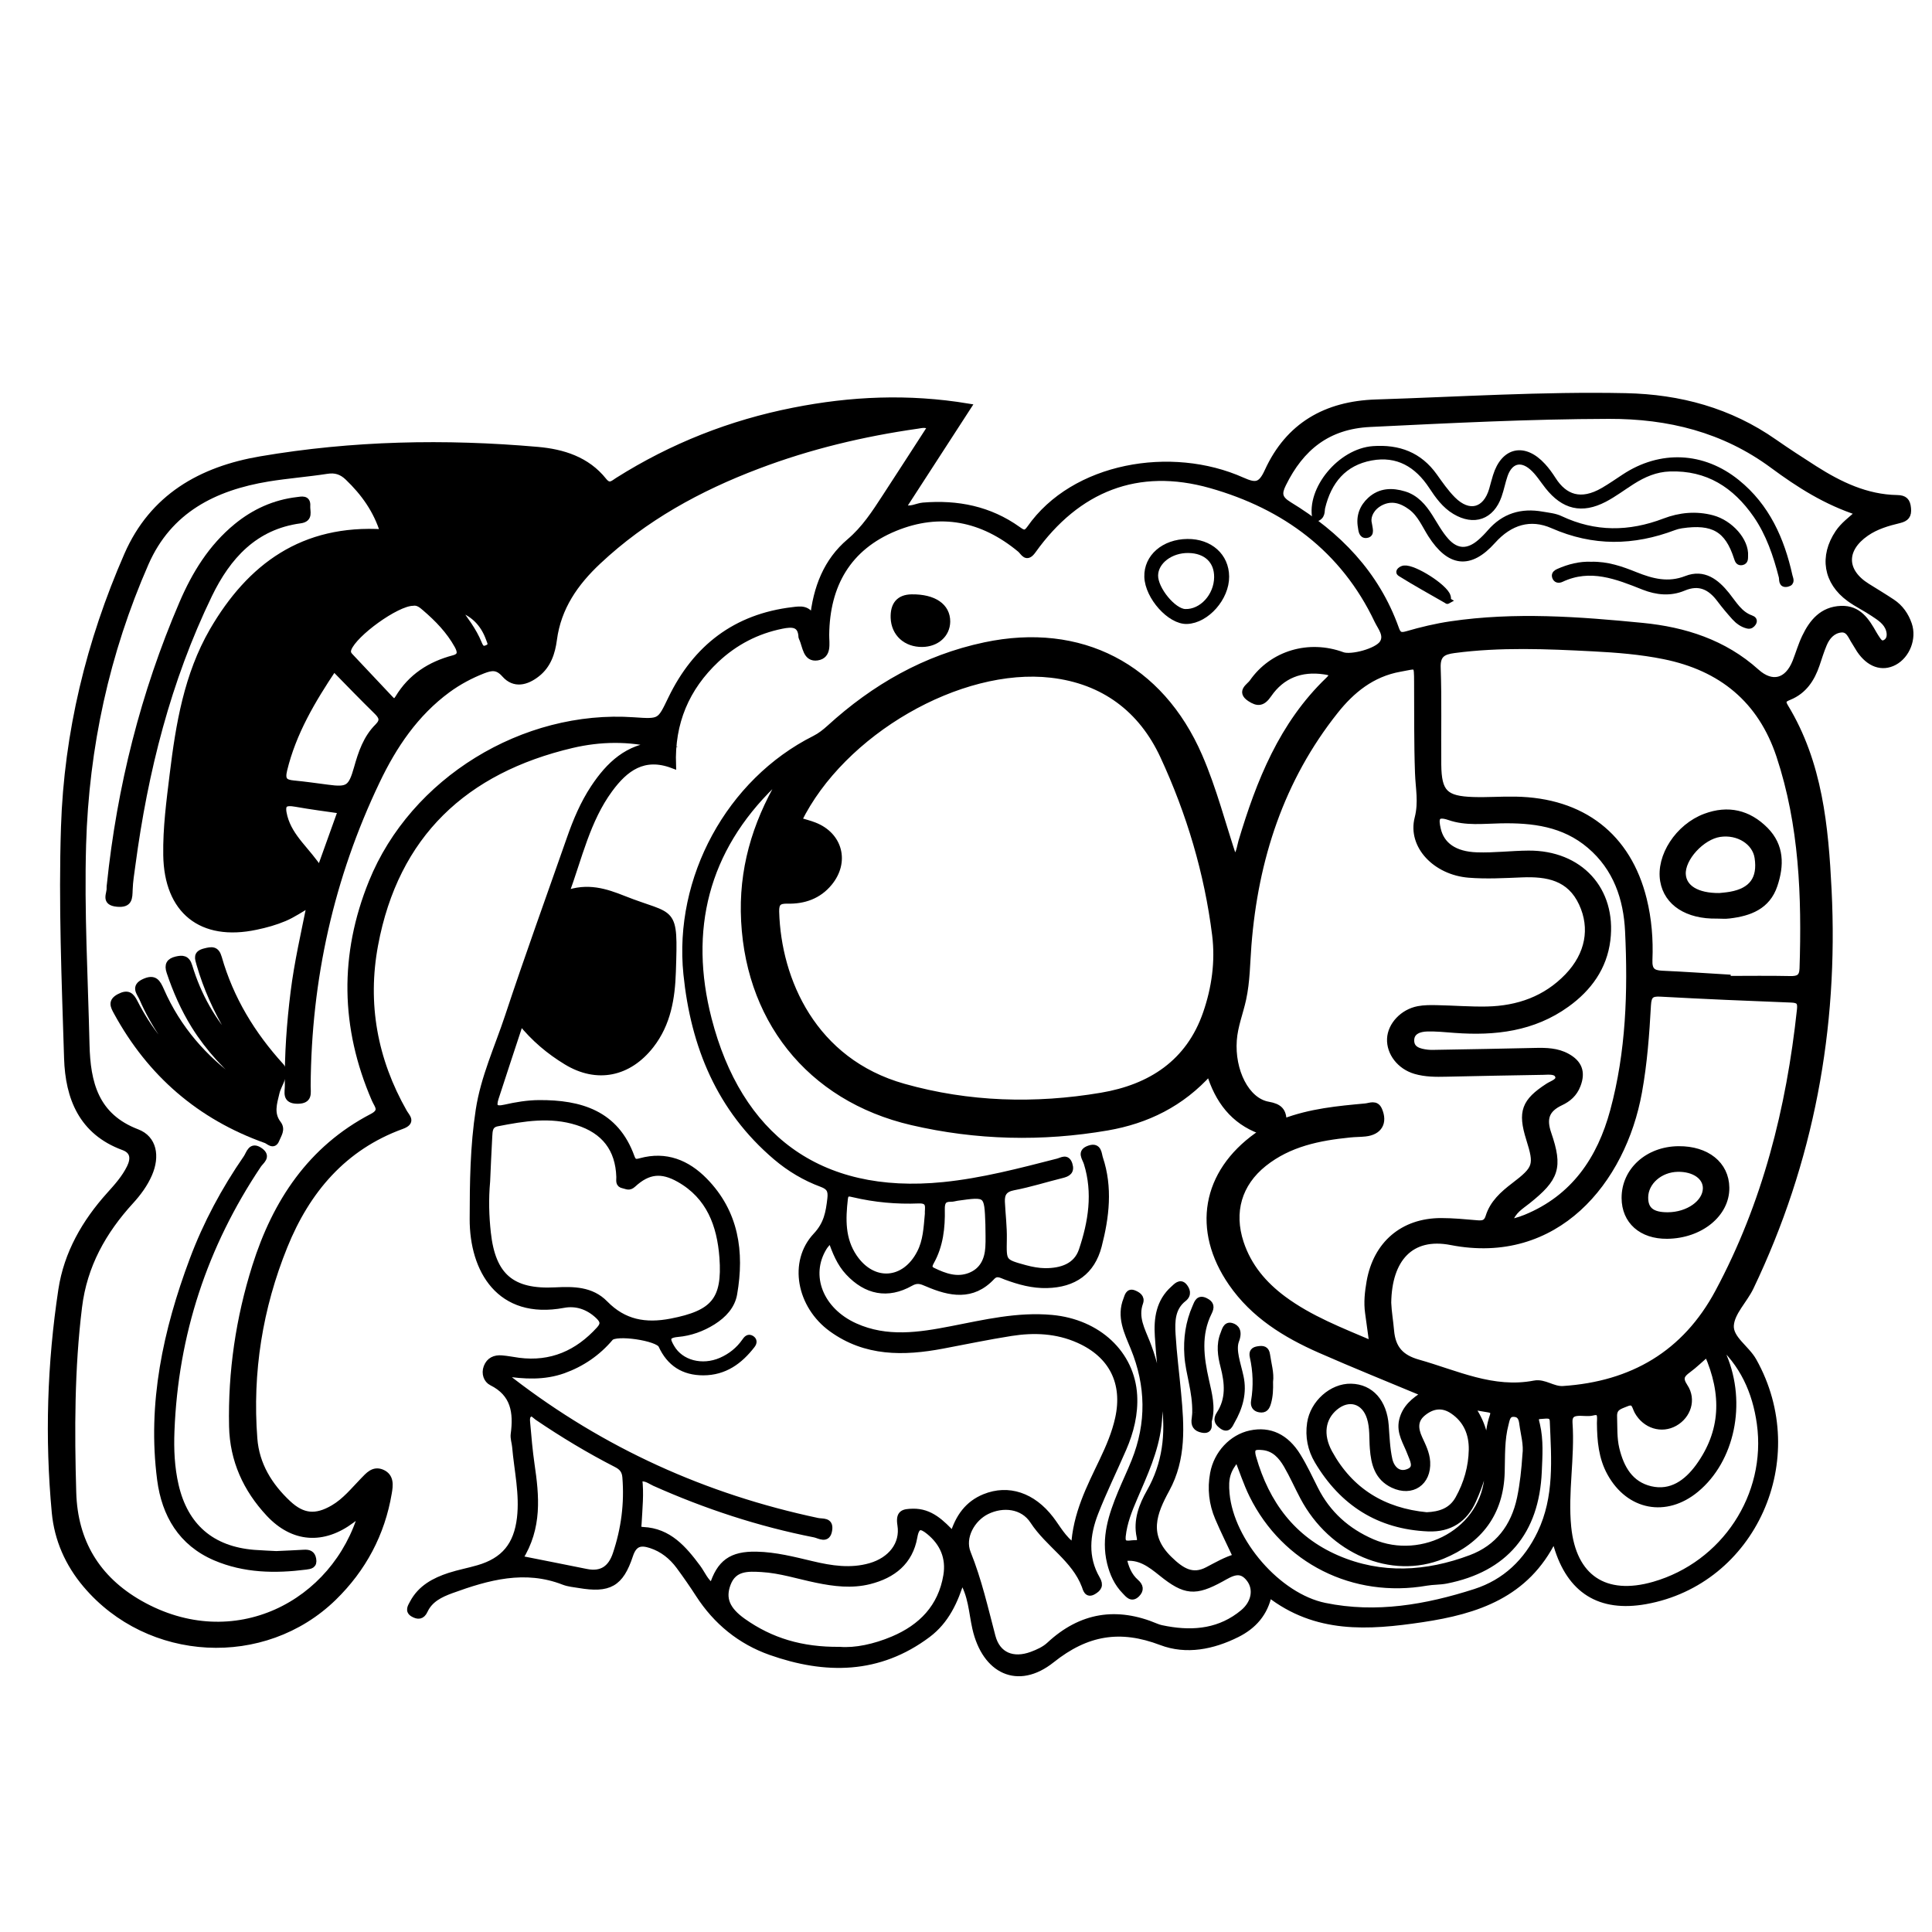 <?xml version="1.0" encoding="utf-8"?>
<!-- Generator: Adobe Illustrator 23.0.0, SVG Export Plug-In . SVG Version: 6.00 Build 0)  -->
<svg version="1.0" xmlns="http://www.w3.org/2000/svg" xmlns:xlink="http://www.w3.org/1999/xlink" x="0px" y="0px"
	 viewBox="0 0 3000 3000" style="enable-background:new 0 0 3000 3000;" xml:space="preserve">
<style type="text/css">
	.st0{stroke:#000000;stroke-width:10;stroke-miterlimit:10;}
</style>
<g id="Layer_1">
	<g>
		<path class="st0" d="M1503.1,631.6c-34.9,53.8-67.7,104.5-101.4,156.5c12.4,5,21.9-1.9,31.6-2.7c53.4-4.4,103,5.4,147.2,37
			c7.7,5.5,12,8.1,18.9-1.8c68.1-97.6,219.5-123.6,329.4-74.4c21.1,9.4,29.3,8.6,39.8-14.4c32.4-70.8,90.4-104,168-106.5
			c129.3-4.1,258.5-12.5,387.9-9.8c83.7,1.8,161.1,22.7,230.3,71.1c20.5,14.3,41.5,27.9,62.6,41.4c39.3,25,80.6,44.9,128.5,45.7
			c11.3,0.2,15.5,4.3,16.5,15.5c1.1,11.2-2.6,15.6-13.3,18.2c-18,4.3-35.9,9.5-51.5,20.3c-36.4,25.2-35.8,59.7,1.6,83
			c13,8.1,26.1,16,38.9,24.5c12.5,8.3,20.8,20.2,25.7,34.4c7.4,21.6-2.9,47.9-22.5,58.4c-18.9,10-38.7,3-53.5-18.9
			c-2.7-4-4.9-8.4-7.6-12.4c-5.7-8.4-8.9-21.1-22-19.5c-12.9,1.6-21.4,11.1-26.3,22.8c-4.4,10.4-7.7,21.2-11.3,31.9
			c-7.6,22.3-19.7,40.8-42.4,50.1c-7.8,3.2-12.3,5.8-6.4,15.5c53.3,87.5,62.4,186.2,67.3,284.6c10.7,215.2-27.6,421.5-120.9,616.6
			c-9.7,20.3-29.5,38.9-30.9,59.3c-1.4,20.8,24.4,35.6,35.4,55.2c85.1,151.7-0.7,343-167.8,372.8c-70.5,12.5-116.8-16.4-137.4-85.8
			c-0.6-2.2-2.1-4.1-5.3-10.1c-42.5,86.1-119,111.2-204.1,123.9c-83.3,12.4-164.5,18.1-237.9-39.3c-6.2,30.6-24.1,50.1-49.5,62.8
			c-37.6,18.8-78.6,27-117.5,12.2c-63.7-24.2-115.8-15.8-170.2,27.6c-52.5,41.8-103.2,17.1-118.2-49c-5.7-25-6-51.5-21.6-76.2
			c-10.3,34.2-24.4,64.6-52.6,85.8c-75.9,57-158.8,57.2-244,27.1c-46.9-16.6-84.3-47.1-111.6-89.4c-9.6-14.9-19.8-29.5-30.3-43.8
			c-11.3-15.2-25.8-26.9-44.1-32.8c-15.7-5.1-26.3-3.2-32.6,16c-14.7,44.5-32.5,53.7-78.7,45.9c-7.9-1.3-16.2-2-23.6-4.8
			c-60.6-23.7-118-7.7-175.1,13.1c-16.9,6.2-33.2,14-41.3,31.5c-4.3,9.4-10.4,9.2-17.5,5.2c-8.4-4.7-3.6-11.2-0.7-16.7
			c12.2-23.1,33.5-34.4,57-42.1c14.6-4.7,29.8-7.5,44.5-11.8c40.4-11.7,60.1-35.9,65.1-78c4.4-37.5-4.3-74-7.5-111
			c-0.6-6.4-3-13-2.2-19.2c4.5-33.9,0.5-63.2-34.4-80.6c-7.6-3.8-11.4-13.7-7.7-23.5c4-10.6,12.6-14.3,23.2-13.4
			c8.8,0.7,17.5,2.5,26.3,3.7c50.6,6.5,91.6-11.6,125.4-48.8c8.1-8.9,5.7-14.5-2.2-21.9c-15.4-14.3-33.9-20.4-53.6-16.7
			c-99.6,18.7-140.9-54.5-140.7-133c0.1-56.6,0.7-113,9.4-169.3c7.8-50.8,29.4-97.1,45.3-145.1c30.6-92.6,63.9-184.3,96.1-276.4
			c9.6-27.5,20.8-54.2,37-78.7c23.8-35.8,52.7-63.5,99-66.7c-44.5-11.2-89.2-10.4-132.8-0.2c-166.8,39.2-274.2,139.2-306.2,310.8
			c-17,91.3-1.1,178.5,45.1,259.7c4.4,7.7,13.9,15-3.5,21.3c-90.5,32.9-147.3,100.4-182.2,186.7c-38.7,95.6-54.8,195.7-46.9,298.9
			c3.1,40.6,23.4,73.4,52.5,100.7c23,21.5,43.6,23,70.6,7.2c18.5-10.8,31.7-27.5,46.3-42.5c8-8.2,15.9-18,28.8-12.7
			c14.5,6,12.6,20,10.6,31.6c-10.6,63.3-39.8,117.8-85.4,162.3c-108.1,105.4-287,95.5-384.5-19.9c-27.5-32.5-44.2-70.4-48.1-112.1
			c-10.8-115.5-7.2-231,10.2-345.7c8.6-56.4,36.4-104.8,74.6-147.2c11.9-13.2,23.8-26.5,31.7-42.7c6.6-13.6,5.8-26-10.1-31.8
			c-64.5-23.7-85.4-76.5-87.3-137.9c-3.7-119.6-8.7-239.4-4.8-358.9c4.7-146.4,39.2-287.8,98-422.3c39.3-90,114.4-132.7,207.3-148.5
			c142.5-24.3,286-27.2,429.7-14.6c39,3.4,76.6,15,102.6,47.7c8.9,11.1,14.9,4.3,22.1-0.3c84.3-53.2,175.5-89.2,273.2-108.4
			C1321,620.4,1410,616.2,1503.1,631.6z M1044.7,1188c-45.3-17.1-74.2,5-98.2,37.7c-35,47.7-47.2,104.8-68.3,162.5
			c34.1-12.7,62.2-3.4,90.1,7.7c78,31,79.6,10.3,76.2,113c-1.3,40.5-7.6,80.4-34,114.2c-34.4,44-83.4,54.3-130.9,25.4
			c-26.3-16-49.9-35.5-71.3-62.1c-13.5,40.9-26.3,79.6-38.9,118.4c-4.5,13.9-1.2,19.1,14.8,15.4c17.2-3.9,35.1-6.9,52.8-7
			c63.9-0.4,119.1,15.8,143.4,83.6c3.1,8.7,7.2,8.5,14.4,6.5c39.3-10.8,72.1,2.8,99,30.2c48.4,49.3,57.2,110.4,45.9,175.5
			c-3.2,18.8-16.2,32.7-32.8,43.2c-16.9,10.6-35.3,17.1-54.5,18.8c-19.7,1.8-16.6,10-9.8,21.6c14.3,24.5,47.5,33.3,77.2,20.4
			c15.1-6.6,27.6-16.6,37.1-30.2c2.3-3.3,5.1-7,9.7-4.2c4.1,2.5,4.1,6.1,1,10.1c-19.2,24.8-42.5,41.8-75.4,41.9
			c-30.7,0-52.2-13.8-65-41.8c-5.5-12-71-21.7-79.6-11.6c-19.8,23.4-44,40-72.8,50.4c-30,10.7-60.5,9-91.9,4.2
			c0.8,2.6,0.9,3.6,1.4,4c2.9,2.7,5.9,5.5,9.1,7.9c141.9,109.3,300.9,181.2,476,218.3c7.8,1.7,19.9-1.4,17.9,13.3
			c-2.4,17.5-14.7,8.5-22.4,7c-85.9-16.9-168.6-44.1-248.6-79.8c-7.1-3.2-13.6-9.2-24.1-6.6c2.9,23.1,0.3,46.4-0.9,69.7
			c-0.3,5.7-2.3,10.1,7.4,10.5c39.7,1.8,62.8,29,84.4,58c7.3,9.8,11.7,22.2,23.1,29.7c11.5-37.2,29.7-50.2,68.5-49.4
			c29.3,0.6,57.5,7.9,85.8,14.6c30.1,7.2,60.4,11.9,91,3.1c31.9-9.2,51.8-33.9,47-64.1c-3-18.9,4.7-19.9,18.7-20.3
			c27.7-0.7,44.9,17.3,62.8,36c8.4-28,23.1-48.4,49-58.9c36.8-14.9,74.4-2.3,102.2,33.8c10.8,14,18.9,30.5,36.9,43.6
			c2.7-51.6,24.3-92.4,44-133.8c10.1-21.2,19.3-42.6,24.4-65.6c12.3-55.5-9.6-99.3-61.7-122.4c-33.7-15-69.1-16.5-104.7-10.9
			c-35.6,5.6-71,13-106.5,19.7c-60.4,11.4-119.4,12.2-172.1-26c-49.3-35.7-62.5-103.5-24.2-144.3c17-18.1,19.9-36.1,22.4-57.5
			c1.5-12.9-1.5-18.7-13.7-23.2c-25.9-9.6-49.6-23.7-70.7-41.6c-87.7-74.5-127.7-172.3-139.1-284.2
			c-15.1-148.5,66.6-298.7,199-365.2c8.9-4.5,16.1-10.3,23.3-16.8c69.4-63.2,148.3-108.5,241-128.1c148.5-31.4,272.2,32.8,332.6,172
			c22.4,51.6,36.1,106,54.2,160c8.7-8.1,9-18.4,11.6-27.3c27.8-92.9,63-181.8,135-250.9c11.3-10.8,2.9-12.5-6.4-13.9
			c-36.1-5.4-66.2,6.2-86.7,36c-9.4,13.8-16.9,14.1-28.8,6.2c-16.1-10.7-0.8-18.3,3.7-24.7c31.1-44.8,87.8-61.4,139.8-42.2
			c13.5,5,54.3-5.6,62.6-18.8c7.8-12.5-2.8-24.4-8-35.2c-52.7-111.2-144.2-177.9-258.8-210.4c-113.9-32.3-207.7,5.5-276.4,101.6
			c-10.2,14.3-14,2.8-19.6-1.9c-58.6-48.6-124.4-61.9-194.8-33c-72.7,29.9-106.1,88.2-106.9,166.1c-0.1,13.1,4.2,31.8-13.4,34.6
			c-17.7,2.8-17.9-17-23.3-28.9c-0.3-0.7-0.9-1.5-1-2.2c-0.8-22-15.5-21.1-30.7-18.1c-39,7.8-73.1,25.5-102.1,52.7
			C1065.5,1067.9,1042.3,1122,1044.7,1188z M595.5,826.9c-10.7-34.8-30.2-61.8-55.1-85.7c-9.6-9.2-19.5-12.5-32.8-10.4
			c-30.3,4.7-61,7-91.2,11.9c-84,13.8-154.2,49.2-190.4,131.6c-61.1,139.3-92.9,285.9-97.3,437.3c-3,103.3,2.9,207,5.3,310.4
			c1.4,59.5,13.9,111.5,78.8,136.3c25.8,9.8,30.5,37.1,18.6,64.6c-6.8,15.7-16.9,29.4-28.4,42c-43,47-72.7,99.9-80.6,164.6
			c-11.8,95.9-11.8,192-9,288.1c2.2,76.4,37,134.3,103.6,172.3c146.6,83.5,304.3,0.5,345.1-141.8c-6.2,4.7-11.2,8.5-16.1,12.2
			c-44.2,33.1-90.5,30.2-128.2-10.1c-35.4-37.9-56-82.8-57.1-135.4c-1.8-84.7,10.5-167.8,35.9-248.3c31.4-99.6,86-182.6,181.6-232.4
			c17.4-9.1,7.8-17.7,3.8-27.1c-48.4-111.8-50.1-224.5-4.4-337.1c64.1-157.9,235.7-263.1,406.6-251.1c41.6,2.9,40.7,2.5,58.2-33.7
			c38.3-79.2,100.2-127,188.8-137.4c11.7-1.4,24-3.8,31.3,14.6c4.9-49.9,21.5-91.1,56.7-121c23.5-19.9,39.3-44.4,55.5-69.3
			c23.7-36.3,47.2-72.8,70.9-109.4c-8.4-4.9-14.8-2.8-20.9-1.9c-84.9,12.1-167.9,31.9-248.2,62.4c-91.5,34.6-176,81-247.8,148.4
			c-35.6,33.4-62.3,71.5-68.9,121.7c-2.6,20-8.9,39.7-26.1,53.1c-16.4,12.9-35.1,17.6-49.9,0.8c-11.3-12.8-20.6-11.2-33.5-6.3
			c-19.7,7.7-38.1,17.5-55.2,30c-50.2,36.9-83.9,86.9-110.2,142.1c-71.5,149.6-106.5,307.6-107.5,473.3
			c-0.1,10.7,3.7,22.7-15.3,22.7c-19.7,0-14.7-13-14.8-23.1c-0.6-48.6,2.9-96.9,8.9-145.1c5.7-45.9,16.1-90.9,25.5-137.6
			c-14.9,8.5-26.9,16.9-40.2,22.5c-14,5.9-29,10.1-44,13.2c-84.7,18-137.7-24.6-139-111c-0.7-42.2,4.9-83.9,10-125.6
			c9.4-77.2,22.2-154,61.8-222.6C388.4,879.7,470.5,819,595.5,826.9z M1239.8,1274.2c9.3,2.9,17.2,4.7,24.7,7.7
			c39,15.2,49.8,56.4,23,88.9c-16.6,20.2-39.3,28-64.6,27.4c-13.4-0.3-18.4,3.3-18,17.5c2.9,106.3,57.8,232.5,198.1,272
			c101,28.5,204.4,31.4,307.4,14c76.3-12.9,136.1-51.3,162.6-128.3c13.5-39.1,19.3-80.2,14.2-121.6
			c-12.1-96.8-39.9-189.7-80.7-277.8c-33.7-72.8-92.7-117.2-174.1-126.6C1490.2,1030.9,1307.2,1136.7,1239.8,1274.2z M1219.3,1200.9
			c-6.5,5.7-13.3,11-19.5,17c-105,101.9-135.3,226.4-99.7,364.7c46.6,180.8,169.6,277.6,364.9,257.9c60.6-6.1,119.1-21.6,177.7-36.6
			c6.5-1.7,13.8-7.4,17.6,4.1c3.5,10.9-2.4,14.2-11.5,16.4c-25.1,6.2-49.7,14.1-75,18.9c-14.6,2.8-19,10.3-18.4,23.1
			c0.9,19.4,3.4,38.7,3,58c-0.6,35.2-1.4,35.5,33.5,45c10,2.7,20.6,4.7,31,4.8c25,0.1,48.7-7.3,57.2-32.5
			c14.8-43.9,22.1-89.4,7.8-135.5c-2.7-8.7-11.3-17.6,4-22.7c14.2-4.7,13.7,8.7,15.8,15c15.2,45.4,9.7,91.2-1.9,136
			c-10.5,40.2-38.3,59.6-80,60.6c-22.3,0.6-43.1-5.2-63.7-12.8c-7.2-2.6-14.4-7.7-22,0.4c-30.3,32.4-65.1,25.3-100.2,10.2
			c-9.2-4-15.7-6.7-26.2-0.7c-35.3,19.9-68.4,13.2-96.1-16.5c-13.3-14.2-20.4-31.8-27.4-52.2c-5,6-8.6,9.3-11,13.3
			c-27.1,44-5.7,98.3,48.4,122.7c49.3,22.2,99.6,14.5,149.9,4.7c51.5-10,102.6-22.3,155.8-17.4c71.4,6.6,123.8,55.1,127.5,119.9
			c1.6,28.7-5.2,56.2-16.6,82.5c-14.4,33.3-30.5,65.9-43.7,99.7c-13.3,34.1-16.7,69.4,2.7,102.9c5.8,10,2.3,14.6-5.4,19.2
			c-9.8,5.9-11.5-4.2-13.2-8.6c-16-42.1-56.6-64.4-80.3-100.8c-15.8-24.3-47-27.4-72.1-15.1c-22.9,11.3-39.7,40.3-29.7,65.2
			c17,42.2,26.8,85.9,38.3,129.5c7.8,29.7,32.4,39.2,61.4,28.5c9.7-3.6,19.9-8.2,27.4-15.2c49.2-45.8,104.2-54.5,165.6-28.6
			c5.1,2.2,10.8,3.2,16.4,4.2c43.2,7.8,84,3.1,118.9-26c17.9-14.9,21.4-36.5,10.2-51.8c-14.4-19.7-29.6-9.2-44.7-0.9
			c-40,21.9-55.7,20.7-92.1-8.6c-17.4-14-34.8-27.6-59.5-23.5c2.9,14,7.9,27.6,19.3,37.6c6.9,6.1,7.8,12,1.4,18.4
			c-8,8-13.2,0.5-18-4.4c-12.2-12.4-19.1-27.6-23.2-44.5c-9.3-38.5,2.5-73.5,16.8-108.2c6.8-16.4,14.5-32.4,21.1-48.9
			c23.7-59.1,22.7-118.1-1.5-177c-9.8-23.8-21.8-47.7-11-74.5c1.8-4.6,3-12.6,11.1-9.5c5.8,2.3,12.6,6.2,9.7,14.3
			c-8.3,23.1,2.9,42.4,10.8,62.6c16.3,41.3,22.9,83.6,17.6,128.2c-4.8,40.1-21.7,75.8-37.2,112.1c-8.3,19.3-16.1,38.7-18.3,59.9
			c-1.3,12.8,5.7,12.5,14.7,11.4c6.9-0.8,15,2.3,12.2-10.7c-5.4-25.2,3.5-48.2,15.5-69.4c24.7-43.5,30-89.6,23.3-138.3
			c-4.7-34.4-8.3-69-10.5-103.7c-1.8-27.1,1.9-53.6,24-73.2c4.3-3.8,10.3-11.1,16.3-4c4.1,4.9,7.5,12.5-0.7,18.9
			c-18.3,14.3-18.6,35.3-17.4,55.4c1.8,30.6,5.8,61.1,8.6,91.6c4.8,51,8.1,101.7-17.8,149.1c-20,36.7-33.8,71.4,4.1,108.5
			c19.1,18.6,36.1,29.5,59.8,17.1c14.6-7.6,28.8-16,44.7-20.4c-9.9-21.3-19.7-40.8-28.2-60.8c-9.4-22.1-12-45.2-7.6-68.9
			c5.7-30.8,29.1-55.8,57.8-61.9c29.7-6.3,54.8,5.2,73.2,35.1c10.1,16.4,18.3,34,27,51.3c19.4,38.5,49.5,65.3,88.7,82.3
			c77.9,33.6,175.8-17.3,179.7-106.9c1.3-29.8-2.3-60,7.8-89c2.8-8.1-1.6-9.9-8-10.9c-7.8-1.2-15.6-2.7-26.6-4.6
			c36.1,49.8,25.1,98.3,3.6,146.3c-13.1,29.4-36.4,44.6-69.3,43.3c-76.5-3.2-133.1-39.5-171.8-104.6c-10.6-17.8-14.6-37.6-11.5-58.4
			c4.6-31.2,33.8-57.1,63.3-56.4c30.6,0.7,50.8,23.6,53.5,60c1.3,17.7,1.9,35.7,5.7,52.9c3.3,14.6,14.6,25.8,30.4,19.1
			c14.6-6.1,6.3-19.4,2.6-29.5c-6.1-16.4-17.1-31.3-12.6-50.5c4.5-19.2,18.3-30.8,35.4-41.2c-56.3-23.5-110-45.1-163-68.4
			c-53.8-23.7-103.1-54-137.5-103.8c-56.8-82.3-41.4-170.8,40-228.8c2.1-1.5,6.3-2.1,4.5-7.7c-41.1-15.2-65.6-46.7-78.8-90.9
			c-43.7,48.9-97.6,75-158.6,85.6c-101.5,17.5-203.2,15.1-303.4-8.2c-160-37.2-258.2-162.5-260.8-326.9
			C1154.3,1337.6,1177.8,1267.9,1219.3,1200.9z M2131.4,2087.5c-2.6-18.8-4.6-33.8-6.7-48.9c-2.3-16.2-0.5-32.3,2.3-48.3
			c10.3-58.4,51.6-93.8,110.6-93.9c18.5,0,37.1,1.8,55.6,3.4c9,0.8,15.3,0.1,18.5-10.3c6.5-21.1,22.1-35,39.1-48
			c35.3-26.9,36.8-32.1,23.9-73.3c-13.1-41.8-7.2-57.6,29.4-81.3c6.5-4.2,18.4-7.3,15.7-15.9c-2.8-8.9-14.8-7.2-23.6-7
			c-50.1,0.9-100.3,1.7-150.4,2.9c-16.3,0.4-32.5,0.4-48.1-4.2c-23.9-7-39.9-28.1-38.9-49.7c0.9-21,19.7-41.2,43.5-45.7
			c9.4-1.8,19.3-1.7,29-1.5c25.9,0.5,51.7,2.6,77.5,2.1c48.3-1,91.5-16.1,125.6-51.6c32.5-33.9,40.1-75,22.2-113.6
			c-18.7-40.5-53.8-46.9-93.4-45.3c-27.4,1.1-55.1,2.7-82.4,0.5c-51.4-4.2-90.2-44.7-79.2-87.4c6.4-25,1.4-46.7,0.6-70.1
			c-1.7-46.8-1.1-93.8-1.4-140.7c-0.2-30.4,0.6-26.5-26.9-21.6c-44,7.8-75.5,34.1-100.6,65.7c-84.4,106.1-124.6,229.9-135.1,363.9
			c-2.2,28.1-2.1,55.9-8.2,83.9c-4.6,21.1-12.9,41.4-14.5,63.5c-3.5,47.3,19.3,94.6,53.9,100.6c16.9,3,23.5,9.2,23.4,26.6
			c42.3-16.1,84.9-20,127.5-23.9c7.2-0.7,16.2-5.7,20.9,5.1c8.5,19.5,0.2,33.9-21.1,36.2c-8,0.9-16.1,0.7-24.2,1.6
			c-47.9,4.8-94.3,14.1-133.4,45.2c-39.3,31.4-52,75.5-36.2,123.5c12.2,36.8,35.8,64.6,66.3,87.3
			C2034.2,2048.1,2081.7,2066.3,2131.4,2087.5z M2886.9,795.8c-51.4-16.5-93.6-43.6-133.8-73.3c-76.2-56.3-162-77.3-254.9-77.1
			c-123.7,0.3-247.1,6.6-370.7,12.6c-66.2,3.2-107.5,37-135.3,93.4c-7.3,14.8-6.6,22.9,9.3,32.6c75.8,46.1,135.4,106.9,165.9,192.4
			c3.2,9.1,6.8,11.8,17.3,8.7c22.4-6.5,45.3-12,68.4-15.4c99.2-14.6,198.4-7.2,297.3,2.5c65.2,6.4,126.5,25.9,176.8,71.2
			c24.3,21.9,48.7,15.7,61.1-15.7c5-12.7,8.8-26,14.7-38.3c11.2-23.5,27-42.5,55.8-43.6c27.1-1,39.3,18.5,50.7,38.7
			c0.8,1.4,1.6,2.8,2.5,4.1c4.1,5.8,7.6,14.6,16.5,9.1c6.6-4.1,7.2-12.4,5-19.7c-3.8-12.5-14.6-19.1-24.5-25.7
			c-12-8.1-25.3-14.4-37-22.9c-35.8-26-42.1-65.3-17.4-102.1C2862.4,815.8,2873.4,807.6,2886.9,795.8z M2155.3,2023
			c0.6,14.5,3.2,28.9,4.4,43.2c2.4,27.9,15.5,42.3,42.5,49.9c59.2,16.7,115.9,45,180.4,32.6c15.5-3,28.5,9.5,44.6,8.5
			c107.4-7.1,189.6-54.9,240.9-150.6c73.5-137.1,110.7-285,127.2-438.9c1.3-11.7-1.7-15.4-13.6-15.9c-67.8-2.6-135.6-5.5-203.3-9.2
			c-14.5-0.8-18.9,2.9-19.8,18.2c-2.5,45.1-5.8,90.1-13.9,134.8c-25.1,139-128.7,264.4-291.1,232.8
			C2190.2,1916,2156.2,1955.1,2155.3,2023z M2682.4,1518.2c0,0.7,0,1.5,0,2.2c32.3,0,64.6-0.5,96.9,0.2c12.5,0.3,19.5-2.1,20-16.6
			c3.6-111.9-0.4-223.1-36-330.5c-28.8-86.7-90.1-136.9-179.3-154.9c-36.6-7.4-73.6-10.3-110.6-12.2c-71.8-3.7-143.7-6.8-215.4,2.7
			c-17.4,2.3-26.7,7.1-25.9,28c1.8,50,0.4,100.2,0.9,150.3c0.5,43.4,10.7,53.8,54.6,55.2c21.8,0.7,43.6-1,65.4-0.6
			c104.1,1.7,174.9,56.7,199.1,154.6c7.6,30.7,10.1,62.3,8.8,93.7c-0.7,16.4,4.9,21.3,19.8,22
			C2614.7,1513.8,2648.6,1516.2,2682.4,1518.2z M756.1,1834.1c-2.6,28.7-1.7,54.5,1.1,80.3c7.4,67.5,37.5,93.1,105.1,89.6
			c27.9-1.4,55.8-1.4,77,20.3c29.2,29.9,62.7,35.9,103.1,28.1c65.6-12.8,84.6-33.3,79.7-100c-3.8-50.3-20.3-95-67.4-121.6
			c-27.4-15.5-48.5-13.4-71.8,8.1c-6.2,5.7-9.7,2.4-14.7,1.5c-8.2-1.5-6-7.3-6.2-13c-1.4-43.3-23.2-71.9-65.5-85.2
			c-41.6-13.2-83.1-6.3-124.5,1.8c-12,2.3-12.1,11.7-12.6,20.4C758,1788.6,757.1,1812.8,756.1,1834.1z M2343.8,1896.5
			c4.6,0,7.1,0.5,9.3-0.1c5.4-1.5,10.8-3.3,16-5.4c75.2-30.8,115.9-91,136.1-165.9c24.7-91.3,27.7-185.3,23.2-279.1
			c-2.4-50.8-18.4-98.3-59.6-133.3c-40.4-34.4-88.7-40.2-138.8-39.2c-26.7,0.5-53.7,4-79.3-4.9c-22.2-7.7-21.9,3.8-18.5,18.7
			c5.6,25.2,26.2,40.1,61.2,41.2c26.6,0.9,53.3-2.5,79.9-2.7c79.7-0.6,131.8,56,122.3,133.8c-5.2,42.5-28.8,74.9-63,99.5
			c-52,37.5-111.4,44.4-173.3,39.8c-14.5-1.1-29-2.6-43.5-2.2c-11.7,0.3-24.4,4.5-24.8,18.1c-0.5,15.3,12.9,18.6,25.5,20.1
			c5.6,0.6,11.3,0.3,17,0.2c50.1-0.9,100.2-1.7,150.3-2.9c17.1-0.4,34.1,0,49.5,8.5c18,9.9,24.1,23.7,16.1,44.3
			c-5.2,13.5-14.6,21.3-26.1,26.7c-22.4,10.6-27.5,25-19.3,48.8c18,52.5,12,69-32.1,104.2
			C2361.3,1873.2,2348.9,1879.9,2343.8,1896.5z M2666.8,2082.8c3.2,7.8,6.4,15.6,9.7,23.4c30.5,73,12.2,160.7-43.1,206.4
			c-46.6,38.5-103.7,27.6-132.9-25.3c-13.4-24.2-15.5-50.6-15.8-77.4c-0.1-8.3,3.1-20.8-11.9-16.8c-12.9,3.4-37.6-7.3-36,16.2
			c3.8,54.3-7.4,108-2,162c7.8,78.5,57.3,111.7,133.6,89.7c109.1-31.4,180.1-138.5,164.6-250.6
			C2726.1,2160.8,2706.4,2116.7,2666.8,2082.8z M1303.8,2562.2c24.5,2,54.5-4.4,82.9-16.4c44.3-18.7,74.9-50.1,83.1-99.2
			c4.6-27.7-5.3-50.9-27.1-68.6c-11.9-9.7-19.8-11.1-23.2,8.5c-6.8,38.6-33.1,59.3-69.7,68.5c-27.3,6.8-54.5,3.4-81.6-2.2
			c-28.4-5.8-56.2-15-85.4-16.7c-21.1-1.2-43.3-2.5-53,22.9c-8.8,23.2-1.5,40.8,24,58.9C1196.8,2548.3,1244.6,2562.8,1303.8,2562.2z
			 M1921.4,2263.4c-15.9,19.2-19.5,31.2-17.1,56.4c7.1,74.3,79.9,159.1,152.8,174.1c79.7,16.4,157.7,2.7,233.7-21.7
			c46.8-15.1,80.2-47.1,101.4-91.6c26.6-55.7,21.8-114.9,19.3-173.8c-0.5-12.3-11.8-8.5-19.1-8.4c-10.9,0.2-7.5,8-6.1,14
			c5.6,24,3.8,48.3,2.8,72.5c-4,93.9-52.7,151.2-143.3,169.1c-10.2,2-20.9,1.5-31.1,3.3c-112.5,19.5-219.5-33.9-269.9-135.7
			C1935.6,2302.9,1929.2,2283,1921.4,2263.4z M806.5,2420.5c36.1,7.2,70,13.8,103.9,20.7c24.2,4.9,38.6-5.6,46.1-28.1
			c13-38.8,18.2-78.4,14.9-119.3c-0.8-10.2-5.3-15.7-14.1-20.2c-42.4-21.7-83.2-46.3-122.7-73.1c-3.7-2.5-7.4-8-12.3-5.1
			c-5.6,3.3-4.3,10.2-3.9,15.6c1.8,20.9,3.6,41.8,6.6,62.6C832.2,2322.9,837.3,2371.8,806.5,2420.5z M2215.3,2353.2
			c21.1-0.9,38.8-6.8,49.4-25.9c13.2-23.7,20.5-49.3,21-76.2c0.4-24.5-8.3-46-29.6-60.4c-16.3-11.1-32.4-8.5-46.8,3.4
			c-13.3,11-12.4,24.5-5.6,39.4c5.3,11.6,11.3,23.1,12.1,36.5c1.8,32-23.5,49.3-52.7,35.5c-23.8-11.3-29.2-32.9-31-56.2
			c-1.3-16,0.3-32.2-4.7-48c-8.4-26.8-33.2-34.2-54.8-16c-19.5,16.5-23.9,42.4-8.7,70.5C2096.6,2315.7,2148.4,2346.8,2215.3,2353.2z
			 M2369,2259.2c2.2-16.4-2.7-32.2-4.8-48.1c-0.9-7.2-2.7-14.9-12-15.9c-11.8-1.4-12.7,8.7-14.6,15.8c-6.5,24.5-5.4,49.7-6.1,74.7
			c-1.6,63.9-34.7,106.6-92,130.1c-78.8,32.3-171.6-7.7-215.9-91.4c-8.7-16.4-16.2-33.5-25.5-49.5c-8.3-14.2-19.1-26.4-37.1-28.2
			c-12.2-1.2-20.3-0.5-15.3,16.7c20.5,71.6,61.2,126.6,130.3,156.5c68.7,29.7,139.2,25.4,208-0.4c42.2-15.8,67.2-48.5,76.6-93.1
			C2365.2,2304.2,2367.5,2281.8,2369,2259.2z M2651,2101.3c-11.3,9.8-20,18.4-29.7,25.5c-10.5,7.7-14.2,13.3-5.4,26.6
			c13.2,19.9,4.8,44.7-15.3,56.1c-20.4,11.6-45.6,3.9-57.8-18c-4-7.1-4-18.2-17.6-12.4c-9.7,4.1-19.7,5.8-19.2,20.3
			c0.6,16.9-0.4,33.7,3.6,50.5c7.3,30.1,21.6,55.3,53.3,62.8c32.4,7.6,56.7-10.5,74.5-34.7C2677.2,2223.4,2679.2,2165,2651,2101.3z
			 M518.4,1037c-34.1,51-63.4,100.7-77.4,158.3c-3.9,15.9,0.7,20.3,14.9,21.6c17.7,1.7,35.2,4.2,52.8,6.5c31.7,4.3,36.9,1,45.9-30.8
			c6.6-23.5,14.3-46.5,32.1-64.2c9.5-9.5,6.7-15.8-1.7-24C563.1,1083,541.8,1060.9,518.4,1037z M640.8,935.7
			c-25.6,0.6-90.8,47.8-99.9,71.4c-2.8,7.3,1.3,10.5,4.9,14.4c19.3,20.6,38.6,41.1,58,61.6c4.5,4.7,8.7,10.7,14.6,1
			c19.8-32.9,49.4-52,86.1-61.7c12-3.2,11.3-10.6,5.9-20.3c-12.8-23-30.6-41.3-50.3-58.2C654.6,939.2,649,934.3,640.8,935.7z
			 M1441.1,1885.1c-0.6-8.7,4.8-22.2-14.7-21.4c-34,1.4-67.7-1.7-100.9-9.5c-6.1-1.4-12.7-3.6-13.9,7c-3.6,31.8-4.6,63,14.5,91.1
			c29.2,42.9,78.7,39.6,102.5-6.6C1438.3,1927.1,1439.1,1906.9,1441.1,1885.1z M1535.1,1901c-1.7-48.1-1.7-48.1-49.1-41.4
			c-3.2,0.5-6.4,1.6-9.6,1.5c-11.7-0.2-14.5,5.7-14.3,16.7c0.6,28.3-2.4,56.2-16.6,81.5c-3.2,5.8-4.1,10.6,2.7,13.9
			c18.5,9,37.7,16,58.1,8c19.5-7.7,27.4-24.2,28.7-44C1535.8,1925.2,1535.1,1913.1,1535.1,1901z M496.6,1351.2
			c12.1-33.6,22.6-62.9,33.3-92.8c-24-3.5-47-6.4-69.8-10.5c-18.4-3.3-24.1,0.1-18.7,20.6C450.3,1301.6,477.5,1321,496.6,1351.2z
			 M708.5,943.5c12.9,18.1,26.4,35.2,34.7,55.5c2.9,7.2,5.8,11.1,13.9,7.3c7.9-3.7,4.3-9.1,2.5-14.2
			C750.8,967.3,734,950.7,708.5,943.5z"/>
		<path class="st0" d="M1432.1,999.6c-25.3,0.3-43.3-16.2-44.1-40.4c-0.6-19.1,7.4-31.1,27.8-31.3c34.3-0.4,54.9,13.9,54.7,37.4
			C1470.2,985,1454.2,999.3,1432.1,999.6z"/>
		<path class="st0" d="M1903.6,895.3c0.3,32.7-30.2,67.4-60.4,68.6c-25.9,1.1-60.3-37.2-61.3-68.2c-0.9-30.4,25.7-53.5,62-53.8
			C1878.6,841.6,1903.4,863.8,1903.6,895.3z M1845.5,853.7c-28-0.5-51.8,17.7-52.2,39.7c-0.4,21.7,28.3,56.7,47,57.3
			c26.1,0.9,49.7-24.8,50-54.4C1890.6,870.6,1873.3,854.1,1845.5,853.7z"/>
		<path class="st0" d="M294.5,1662.2c-29.2-34.4-55.4-70.6-73.4-112.2c-3.6-8.3-13.6-17.8,3.1-25.3c15.9-7.2,20.2,0.9,25.7,13.3
			c26,59.2,66.9,106.2,119.4,143.4c4.1,2.9,8,8.5,16.7,4.6c-33.4-27.2-61.7-57.6-84-93.3c-16.3-26.2-28.6-54.2-38.4-83.4
			c-3.8-11.3-0.3-16.6,10.2-19.1c9.4-2.2,16.2-2.2,19.9,10.2c13.7,45.2,36.1,85.6,69.5,121.5c2.8-10.5-4-15.2-7.4-20.9
			c-19.6-32.7-35.1-67.1-45.7-103.8c-2.7-9.5-5.6-16.2,7.9-19.6c11-2.8,17.7-3.8,21.5,9.6c18.3,64.1,51.9,119.3,96.8,168.6
			c9.8,10.8-3.9,27-7.2,40.6c-4,16.7-9.4,32.9,2.6,48.6c6.8,8.9,0.2,17-2.8,24.7c-4.2,10.7-11.4,2.1-15.9,0.5
			c-102.6-36.5-179.6-103.2-231.7-198.8c-4.9-9-9.1-16.5,4.2-23.4c12.9-6.7,17.9-2.4,23.6,8.9C230.1,1598,257.9,1633.7,294.5,1662.2
			z"/>
		<path class="st0" d="M170.9,1373.8c15.7-151.1,52.3-296.9,112.3-436.6c19.6-45.7,45.2-87.5,84.4-119.6
			c27.5-22.5,58.8-36.7,94.2-40.8c6.7-0.8,15.9-3.3,15,8.8c-0.6,8.5,5.1,20-10.7,22.1c-70.9,9.5-112.7,56.3-141.6,115.9
			c-64.2,132.7-99.8,273.8-119.2,419.4c-1.7,12.8-3.9,25.6-4.3,38.5c-0.5,13,0.1,23.3-19.1,21.5c-21-2-10.4-15.1-11.4-24.5
			C170.4,1377.1,170.7,1375.4,170.9,1373.8z"/>
		<path class="st0" d="M429,2413.5c17.2-0.8,30.1-1.3,43-2.1c7.2-0.4,12.5,1,14,9.5c1.8,9.7-4.2,10.5-11.1,11.4
			c-47.9,6.1-95.3,5.3-140.5-14c-52.7-22.6-78.3-66.5-85.4-120.7c-15.4-118.3,9.2-231.3,50.4-341.4c21-56.1,49.3-108.7,83.4-158.1
			c4.6-6.6,7-21,21-11c12.4,8.9,1.4,15.4-2.9,21.8c-83.8,125.1-129.2,262.7-135,413.3c-1.1,28.3,0.1,56.5,6.5,84.3
			c14.8,64.2,56.3,99.8,122.1,105.1C407.5,2412.6,420.4,2413,429,2413.5z"/>
		<path class="st0" d="M1856.3,2193.5c0.6-33.7-10.3-60.5-12.2-88.7c-1.8-26.2,1.8-51.3,12.4-75.3c2.8-6.3,4.8-14.5,15.4-9.1
			c8.6,4.3,9,9.2,5,17.3c-17.3,34.6-12.6,70.1-4.5,106.1c4.5,20.3,10.2,41,4.5,61.9c-1.3,4.7,3.6,16.7-10,14
			c-9.9-1.9-13.1-7.6-11.4-17.1C1856.2,2197.9,1856.3,2193,1856.3,2193.5z"/>
		<path class="st0" d="M1918.9,2082.1c-5.2,15.1,2.7,35.3,7.1,55.6c5.5,25.3-1.3,48-13.7,69.5c-2.6,4.5-5.3,13.5-14.4,7
			c-6.7-4.8-9.7-9.7-4.3-18c15.5-23.6,13.2-48.8,6.5-74.7c-4.3-16.4-6.8-33.6-0.1-50.1c2.2-5.4,3.8-14.5,12.1-12.2
			C1918.9,2061.1,1924.9,2066.8,1918.9,2082.1z"/>
		<path class="st0" d="M1971.8,2145.5c0.3,11.9-0.1,22.2-3,32.4c-2.1,7.3-4.7,11.6-12.9,10.2c-7.1-1.2-9.3-6.1-8.3-12.3
			c3.9-23.3,3.1-46.4-2-69.3c-1.6-7.5,1.5-10.1,8.2-11.1c7.3-1.1,12.2-0.5,13.4,8.6C1969.2,2118.3,1973.6,2132.3,1971.8,2145.5z"/>
		<path class="st0" d="M2042.8,805.2c-9.4-44.8,38.6-103.9,89.6-107.5c39.3-2.7,71.3,9.1,94.7,42c8.9,12.5,17.8,25.3,28.5,36.1
			c25.2,25.3,51.7,18.3,61.6-15.4c2-7,3.7-14,5.9-21c12.4-40.1,43.6-46.9,72.3-15.6c6,6.5,11.2,13.8,16,21.3
			c17.8,27.8,43.3,37.3,78.4,16.9c11.2-6.5,21.8-13.9,32.6-21c56.2-37.1,121.7-34.4,174.5,8.3c46.3,37.4,69,88.5,81.5,145
			c0.9,4.2,4.5,10.1-2.9,11.8c-9.5,2.3-7.3-5.9-8.5-10.8c-8.7-33.8-19.8-66.7-39.8-95.7c-32.4-46.7-75.2-74.5-134.4-72.5
			c-22,0.7-40.7,8.9-58.7,20.3c-14.3,9.1-28,19.5-42.9,27.3c-35,18.2-62.8,11.4-87.4-19.7c-8-10.1-14.9-21.5-24.5-29.8
			c-17.8-15.5-35.2-10.1-43,12.2c-3.7,10.6-5.7,21.9-9.5,32.5c-11.3,32-38,41.5-67.4,23.9c-15.7-9.4-26.1-23.9-35.9-38.8
			c-22.4-34.2-53.2-52.5-94.4-44.9c-42.8,7.9-66.5,36.8-76.4,78.2C2051.5,794.1,2053.5,802,2042.8,805.2z"/>
		<path class="st0" d="M2124.7,810c1.9,12,5.1,19.4-3,20.4c-7.1,0.9-7.4-7.4-8.2-12.3c-2.9-16.4,2.5-30.6,14.6-41.6
			c15.4-14,33.8-14.3,52.4-8.6c17.9,5.5,29.5,19.1,39.2,34.4c8.2,12.9,15.5,26.7,25.7,38c16.5,18.2,34.5,18.1,53.1,2.1
			c5.5-4.7,10.6-10,15.4-15.5c21.6-25.1,48.8-33.2,80.7-27.5c9.5,1.7,19.7,2.5,28.2,6.6c53.6,25.2,107.1,24.8,162.1,3.8
			c23.5-9,48.7-11.5,73.9-4.8c27.9,7.5,52.1,35,50.6,58c-0.2,3.9,0.6,8.6-4.7,9.6c-5,0.9-5.9-2.5-7.4-6.9
			c-14.3-44.4-37.3-57.6-86.3-50.3c-4,0.6-8,1.6-11.7,3c-63.1,23.9-124.8,25-188.1-2.8c-34.5-15.2-66.7-5.9-93.6,24.2
			c-35.5,39.6-66.7,35.2-95.4-9.7c-9.5-14.9-16.3-32-31-42.9c-14.4-10.7-30.3-15.9-47.6-7C2129.2,787.8,2123.7,800.5,2124.7,810z"/>
		<path class="st0" d="M2470.7,877.3c24.9-0.7,46.9,7.1,68.5,15.8c25.9,10.4,51.2,17.1,79.5,6c26.7-10.4,46.1,4.7,62.3,24.9
			c11,13.7,19.8,29.9,37.8,36.3c3.7,1.3,5.5,3.3,3.2,6.9c-1.8,2.7-4.2,4.8-8.1,3.9c-8.2-1.9-14.7-6.8-20.2-12.8
			c-8.1-9-15.9-18.3-23.1-27.9c-14.7-19.6-32.2-28.2-56.6-17.9c-20.4,8.6-41.4,6.4-61.5-1.5c-41.7-16.6-83.1-33.3-128.2-12.1
			c-4.2,2-8.1,1.2-9.4-3.7c-1-3.7,2-5.7,5.1-7.1C2436.5,880.8,2453.6,876.5,2470.7,877.3z"/>
		<path class="st0" d="M2247.6,932.7c-26.4-15.2-50.3-28.3-73.4-42.8c-3.4-2.1,1.9-6.3,6.2-6.8c15.4-1.7,62.9,28.7,67.1,42.8
			C2249.2,930.9,2246.7,933.2,2247.6,932.7z"/>
		<path class="st0" d="M2588.7,1918.6c-39.6,0.4-65.6-22.7-65.7-58.4c-0.1-42.4,35.9-75,83.4-75.4c43.7-0.4,73.5,23.5,73.9,59.4
			C2680.9,1884.9,2640.1,1918.1,2588.7,1918.6z M2590,1887.4c31.7-0.2,58.8-19.5,59.2-42c0.3-18.3-18.3-31.3-44.1-30.8
			c-27.6,0.5-50.4,20.5-50.8,44.4C2554,1878.8,2565.1,1887.6,2590,1887.4z"/>
		<path class="st0" d="M2666.1,1421.4c-45.8,0.9-77.3-19.5-83.2-53.5c-6.6-37.9,23.1-83.9,65.2-99.6c35.2-13.1,66.7-5.8,93,20.7
			c24.5,24.8,24.3,54.8,14,85.4c-11,33-38.6,43.1-69.7,46.8C2679.1,1422.1,2672.6,1421.4,2666.1,1421.4z M2669.9,1391.7
			c3.1-0.4,10.4-0.8,17.5-2.1c33.3-6,47.1-25.1,42.1-58c-3.7-24.6-30.4-41.3-59.1-37c-28.2,4.2-59.3,38.2-57.7,63.2
			C2614,1378.8,2634.6,1392,2669.9,1391.7z"/>
	</g>
</g>
<g id="Layer_2">
</g>
</svg>
